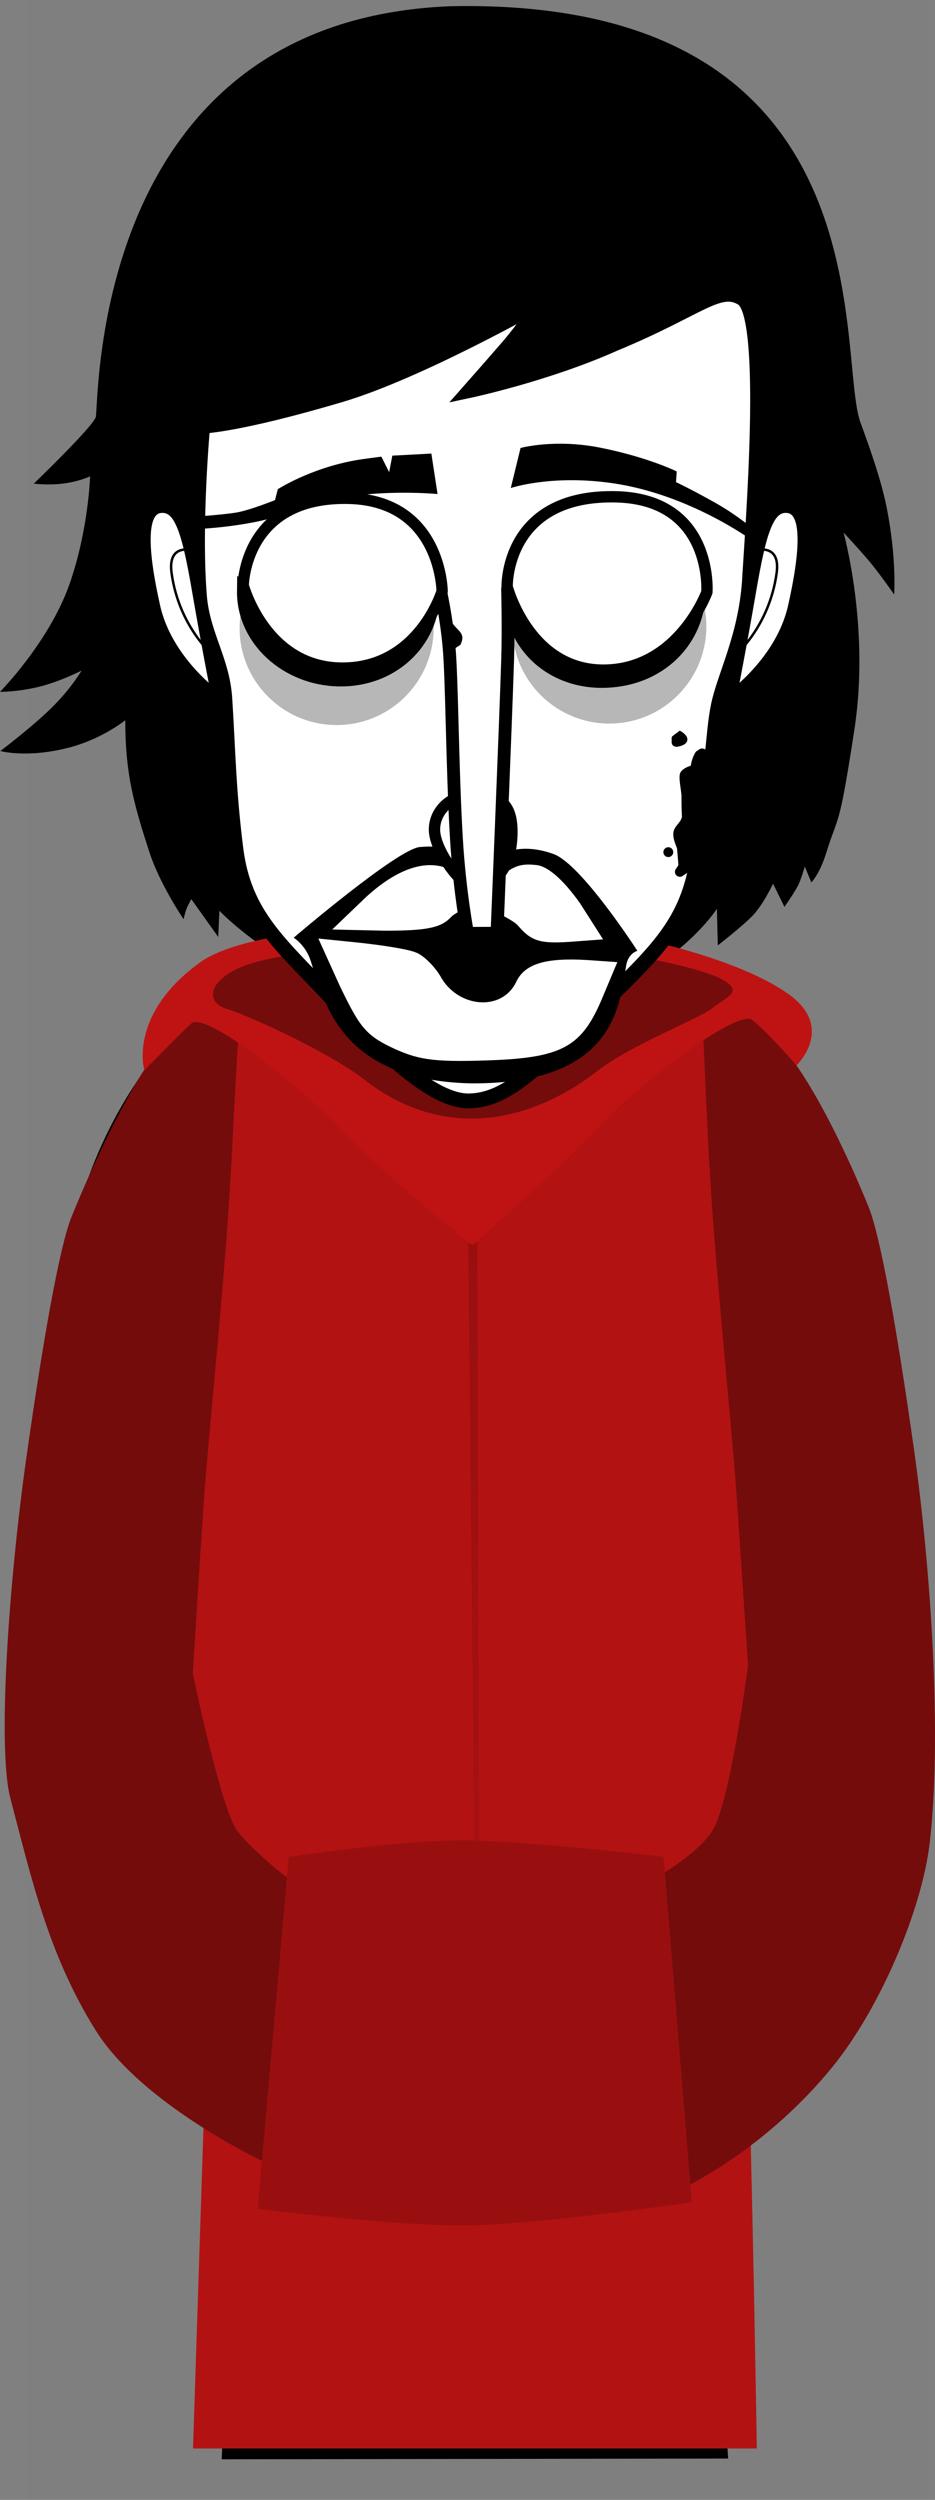 <svg version="1.1" xmlns="http://www.w3.org/2000/svg" xmlns:xlink="http://www.w3.org/1999/xlink" width="94.76" height="253.225" viewBox="0,0,94.76,253.225"><rect x="0" y="0" width="94.76" height="253.225" fill="#808080" stroke="none"/><defs><linearGradient x1="240.569" y1="182.177" x2="240.569" y2="304.209" gradientUnits="userSpaceOnUse" id="color-1"><stop offset="0" stop-color="#990f0f"/><stop offset="1" stop-color="#990f0f" stop-opacity="0"/></linearGradient></defs><g transform="translate(-192.504,-56.388)"><g data-paper-data="{&quot;isPaintingLayer&quot;:true}" fill-rule="nonzero" stroke-linejoin="miter" stroke-miterlimit="10" stroke-dasharray="" stroke-dashoffset="0" style="mix-blend-mode: normal"><path d="M195.284,309.613v-253.225h91.182v253.225z" fill-opacity="0.01" fill="#000000" stroke="none" stroke-width="0" stroke-linecap="butt"/><path d="M200.659,249.124c0,0 -0.348,-51.686 -0.421,-62.745c-0.055,-8.153 8.187,-36.761 40.202,-36.921c31.602,-0.158 39.857,29.487 39.849,36.897c-0.032,19.335 0.215,61.27 0.215,61.27l-10.132,2.495l-0.084,-60.525c0,0 0.075,-3.099 -2.816,-3.154c-3.434,-0.065 -2.945,3.116 -2.945,3.116c0,0 0.381,27.686 0.09,50.918c-0.11,8.805 -1.173,16.969 -1.138,22.745c0.097,15.717 1.753,41.208 1.753,41.208l-49.214,0.072c0,0 1.042,-24.793 1.068,-40.291c0.011,-6.283 -1.062,-15.453 -1.17,-25.239c-0.255,-23.132 0.296,-49.704 0.296,-49.704c0,0 0.279,-2.919 -2.886,-2.934c-3.111,-0.015 -2.816,2.909 -2.816,2.909l0.191,62.375z" fill="#ffffff" stroke="#000000" stroke-width="2" stroke-linecap="butt"/><path d="M255.628,200.334c-0.571,0 -1.034,-0.463 -1.034,-1.034c0,-0.571 0.463,-1.034 1.034,-1.034c0.571,0 1.034,0.463 1.034,1.034c0,0.571 -0.463,1.034 -1.034,1.034z" fill="#000000" stroke="none" stroke-width="1.5" stroke-linecap="butt"/><path d="M250.368,204.569c-4.463,-0.314 -6.552,-1.794 -6.17,-2.58c0.118,-0.242 2.846,1.064 6.97,1.305c6.409,0.375 8.51,-0.632 8.51,-0.632v1.346c0,0 -2.413,1.047 -9.311,0.561z" fill="#000000" stroke="#000000" stroke-width="0" stroke-linecap="butt"/><path d="M222.555,199.3c0,-0.571 0.463,-1.034 1.034,-1.034c0.571,0 1.034,0.463 1.034,1.034c0,0.571 -0.463,1.034 -1.034,1.034c-0.571,0 -1.034,-0.463 -1.034,-1.034z" fill="#000000" stroke="none" stroke-width="1.5" stroke-linecap="butt"/><path d="M228.849,204.569c-6.897,0.486 -9.311,-0.561 -9.311,-0.561v-1.346c0,0 2.101,1.007 8.51,0.632c4.124,-0.241 6.853,-1.547 6.97,-1.305c0.383,0.786 -1.706,2.266 -6.17,2.58z" fill="#000000" stroke="#000000" stroke-width="0" stroke-linecap="butt"/><path d="M240.129,261.121c-0.819,0 -1.483,-0.664 -1.483,-1.483c0,-0.819 0.664,-1.483 1.483,-1.483c0.819,0 1.483,0.664 1.483,1.483c0,0.819 -0.664,1.483 -1.483,1.483z" data-paper-data="{&quot;index&quot;:null}" fill="#000000" stroke="none" stroke-width="1.5" stroke-linecap="butt"/><path d="M212.066,304.406c0,0 0.91,-28.113 1.465,-44.645c0.345,-10.287 -1.352,-23.321 -1.655,-38.156c-0.338,-16.535 0.691,-34.4 0.691,-34.4l3.5,-31.327c0,0 2.673,-1.353 4.656,-2.748c1.983,-1.395 5.172,-2.804 5.172,-2.804c0,0 -2.933,6.18 -1.26,9.325c2.684,5.046 15.819,15.381 15.819,15.381c0,0 12.692,-9.25 15.223,-14.259c1.887,-3.735 -1.392,-10.446 -1.392,-10.446c0,0 3.913,1.52 6.166,2.947c2.253,1.427 4.754,3.605 4.754,3.605l1,29.331c0,0 2.386,16.332 2.855,34.144c0.38,14.45 -1.186,29.703 -0.86,39.366c0.565,16.765 1.006,44.687 1.006,44.687z" fill="#b31212" stroke="none" stroke-width="2" stroke-linecap="butt"/><path d="M219.764,275.617c0,0 -12.755,-5.849 -17.586,-13.597c-4.831,-7.748 -6.576,-15.725 -8.619,-23.463c-1.361,-5.153 -0.12,-22.204 1.585,-34.285c1.654,-11.716 3.365,-21.572 4.62,-24.655c2.43,-5.968 6.05,-13.576 9.233,-17.515c3.676,-4.55 8.017,-6.485 8.017,-6.485c0,0 -0.555,8.226 -0.975,17.019c-0.589,12.339 -2.403,28.749 -2.915,36.354c-0.474,7.046 -1.077,16.946 -1.077,16.946c0,0 2.87,13.799 4.53,15.941c1.742,2.247 5.687,5.24 5.687,5.24z" fill="#740c0c" stroke="none" stroke-width="2" stroke-linecap="butt"/><path d="M258.024,247.117c0,0 4.847,-2.483 6.66,-5.253c1.813,-2.77 3.634,-16.806 3.634,-16.806c0,0 -0.7,-10.318 -1.154,-17.068c-0.512,-7.605 -2.326,-24.015 -2.915,-36.354c-0.42,-8.793 -0.725,-16.269 -0.725,-16.269c0,0 4.766,2.456 8.926,7.873c2.873,3.741 5.934,10.123 8.074,15.377c1.255,3.082 2.966,12.939 4.62,24.655c1.706,12.081 2.843,29.009 1.585,39.785c-0.796,6.814 -5.032,16.778 -9.874,22.717c-7.449,9.135 -16.331,12.843 -16.331,12.843z" data-paper-data="{&quot;index&quot;:null}" fill="#740c0c" stroke="none" stroke-width="2" stroke-linecap="butt"/><path d="M195.927,105.38c0,0 6.163,-5.922 6.292,-6.788c0.337,-2.271 -0.168,-40.173 35.968,-41.574c44.636,-0.914 39.015,35.349 41.531,42.19c1.155,3.141 2.169,6.13 2.673,8.716c1.002,5.136 0.733,8.684 0.733,8.684c0,0 -1.365,-1.954 -2.33,-3.134c-0.964,-1.18 -2.801,-3.146 -2.801,-3.146c0,0 2.691,9.548 1.111,19.895c-1.585,10.379 -1.596,8.494 -2.857,12.541c-0.685,2.198 -1.513,3.008 -1.513,3.008l-0.668,-1.611c0,0 -0.355,1.272 -0.689,1.934c-0.352,0.699 -1.371,2.154 -1.371,2.154l-1.155,-2.347c0,0 -1.023,2.198 -2.16,3.333c-1.137,1.135 -3.439,2.913 -3.439,2.913l-0.092,-3.704c0,0 -7.06,11.018 -24.351,10.872c-16.306,-0.255 -26.072,-10.675 -26.072,-10.675l-0.116,2.655l-2.73,-3.83c0,0 -0.361,0.653 -0.489,0.986c-0.132,0.344 -0.291,1.048 -0.291,1.048c0,0 -2.394,-3.509 -3.449,-6.745c-1.651,-5.062 -2.462,-8.085 -2.462,-13.41c0,0 -2.339,1.899 -5.717,2.774c-4.233,1.097 -6.947,0.345 -6.947,0.345c0,0 3.608,-2.717 5.584,-4.77c1.76,-1.828 2.647,-3.377 2.647,-3.377c0,0 -2.108,1.085 -4.233,1.618c-2.217,0.556 -4.03,0.531 -4.03,0.531c0,0 4.975,-5.037 7.031,-10.874c1.941,-5.511 2.1,-10.957 2.1,-10.957c0,0 -1.362,0.662 -3.33,0.795c-1.248,0.085 -2.378,-0.049 -2.378,-0.049z" fill="#000000" stroke="none" stroke-width="1.5" stroke-linecap="butt"/><path d="M272.516,157.155c4.651,3.417 0.703,7.156 0.703,7.156c0,0 -2.749,-3.234 -4.48,-4.605c-1.397,-1.106 -10.833,5.907 -14.691,10.04c-4.095,4.387 -13.663,12.765 -13.663,12.765c0,0 -8.91,-7 -12.909,-11.322c-4.058,-4.387 -14.17,-12.484 -15.6,-11.124c-1.58,1.503 -4.741,4.746 -4.741,4.746c0,0 -1.693,-5.574 5.562,-10.881c4.881,-3.57 19.245,-3.916 28.188,-4.119c12.165,-0.276 26.265,3.403 31.63,7.344z" fill="#bf1313" stroke="#000000" stroke-width="0" stroke-linecap="round"/><path d="M265.564,155.532c2.474,1.312 0.578,1.81 -0.964,3.041c-1.308,1.044 -8.051,3.599 -11.488,6.258c-7.514,5.811 -16.183,6.772 -23.672,0.928c-3.616,-2.821 -11.876,-6.555 -13.898,-7.155c-2.022,-0.6 -2.081,-2.46 0.731,-3.946c4.349,-2.296 17.145,-2.519 25.112,-2.649c10.838,-0.178 21.705,2.211 24.179,3.523z" fill="#740c0c" stroke="#000000" stroke-width="0" stroke-linecap="round"/><path d="M212.713,116.702c-0.577,-7.293 0.335,-17.154 0.335,-17.154c0,0 3.411,-0.041 13.914,-3.144c8.07,-2.384 20.547,-9.487 20.547,-9.487c0,0 -2.16,3.005 -3.408,4.46c-1.327,1.547 -3.993,4.563 -3.993,4.563c0,0 7.838,-1.668 14.675,-4.729c8.568,-3.536 10.593,-6.053 12.95,-4.593c2.783,1.724 1.03,23.183 0.718,28.741c-0.422,5.669 -2.533,9.5 -3.15,12.521c-0.617,3.021 -0.41,6.137 -2.206,16.04c-1.121,6.18 -4.162,8.925 -10.019,14.661c-5.858,5.736 -9.054,9.253 -13.014,9.322c-3.811,0.066 -8.936,-5.1 -13.935,-10.382c-5.324,-5.625 -8.875,-8.477 -9.716,-15.14c-0.757,-6 -0.777,-9.909 -1.123,-15.248c-0.253,-3.903 -2.261,-6.445 -2.576,-10.428z" fill="#ffffff" stroke="#000000" stroke-width="1.5" stroke-linecap="butt"/><g stroke="none" stroke-linecap="butt"><path d="M257.098,152.698c0,0 -0.906,0.255 -1.12,1.424c-0.704,3.851 -0.912,12.11 -15.777,12.005c-13.147,-0.322 -14.8,-8.086 -16.229,-12.466c-0.501,-1.534 -1.701,-2.292 -1.701,-2.292c0,0 10.492,-8.969 12.772,-9.181c4.786,-0.444 6.254,2.336 6.254,2.336c0,0 2.216,-3.455 7.305,-1.629c2.826,1.014 8.496,9.803 8.496,9.803z" fill="#000000" stroke-width="0"/><path d="M251.307,147.913l2.318,3.63l-3.437,0.253c-2.989,0.193 -3.863,-0.094 -5.194,-1.657c-0.75,-0.888 -5.079,-2.455 -4.338,-3.002c3.503,-2.583 3.799,-3.399 6.211,-3.125c1.134,0.116 2.695,1.431 4.44,3.9z" data-paper-data="{&quot;noHover&quot;:false,&quot;origItem&quot;:[&quot;Path&quot;,{&quot;applyMatrix&quot;:true,&quot;segments&quot;:[[[909.31653,350.43747],[0.40624,0.04568],[-1.21874,-0.15224]],[[908.69153,352.70601],[-0.92188,-1.20278],[0.47656,0.61662]],[[910.43371,353.32263],[-1.0703,0.07612],[0,0]],[911.62121,353.25411],[[910.76965,351.88385],[0,0],[-0.625,-0.9744]]],&quot;closed&quot;:true,&quot;fillColor&quot;:[0,0,0]}]}" fill="#ffffff" stroke-width="0.5"/><path d="M240.913,147.089c0.59,0.752 -2.002,1.468 -2.67,2.167c-1.004,1.08 -2.329,1.408 -6.714,1.408l-5.356,-0.122l3.414,-3.274c3.927,-3.607 8.28,-4.926 11.327,-0.179z" data-paper-data="{&quot;noHover&quot;:false,&quot;origItem&quot;:[&quot;Path&quot;,{&quot;applyMatrix&quot;:true,&quot;segments&quot;:[[[903.19153,351.63263],[1.40626,-1.42354],[0,0]],[901.95715,352.87347],[[903.81653,352.87347],[0,0],[1.57032,0]],[[906.09779,352.37865],[-0.35938,0.4263],[0.42968,-0.49482]],[[906.05091,351.18349],[0.47656,0.6699],[-0.75782,-1.07336]]],&quot;closed&quot;:true,&quot;fillColor&quot;:[0,0,0]}]}" fill="#ffffff" stroke-width="0.5"/><path d="M228.903,151.878c2.313,0.251 4.887,0.643 5.694,0.971c0.785,0.251 1.914,1.394 2.525,2.397c1.723,3.221 6.25,3.68 7.712,0.574c0.873,-1.813 2.988,-2.436 7.176,-2.186l3.061,0.212l-1.452,3.456c-2.116,5.131 -4.043,6.249 -11.766,6.5c-5.651,0.193 -7.092,-0.101 -9.753,-1.354c-2.596,-1.254 -3.232,-2.198 -5.174,-6.23l-2.159,-4.761l4.136,0.421z" data-paper-data="{&quot;noHover&quot;:false,&quot;origItem&quot;:[&quot;Path&quot;,{&quot;applyMatrix&quot;:true,&quot;segments&quot;:[[902.93373,353.49771],[901.45717,353.32263],[[902.23843,355.17247],[0,0],[0.69532,1.59102]],[[904.07437,357.56281],[-0.92968,-0.49482],[0.95312,0.49482]],[[907.45719,358.05763],[-2.02344,0.07612],[2.76562,-0.09896]],[[911.59781,355.59117],[-0.7578,2.02494],[0,0]],[912.12125,354.25137],[[911.02749,354.17525],[0,0],[-1.5,-0.09896]],[[908.64467,354.96695],[0.3125,-0.71558],[-0.52344,1.22562]],[[905.86343,354.84515],[0.61718,1.2713],[-0.21874,-0.39586]],[[904.95719,353.90119],[0.28124,0.09896],[-0.28906,-0.12942]],[[902.93375,353.49773],[0.82812,0.09896],[0,0]]],&quot;closed&quot;:true,&quot;fillColor&quot;:[0,0,0]}]}" fill="#ffffff" stroke-width="0.5"/></g><path d="M261.018,105.228c0,0 1.413,0.654 3.895,2.044c2.267,1.269 3.94,2.705 3.94,2.705l-0.075,1.184c0,0 -6.354,-4.688 -14.166,-5.824c-6.246,-0.908 -10.341,0.487 -10.341,0.487l0.989,-4.058c0,0 3.432,-0.953 8.08,-0.03c4.813,0.956 7.748,2.405 7.748,2.405z" data-paper-data="{&quot;index&quot;:null}" fill="#000000" stroke="none" stroke-width="1.5" stroke-linecap="butt"/><path d="M244.469,118.883c1.666,4.017 5.841,6.618 10.376,6.098c4.536,-0.52 8.013,-3.998 8.727,-8.288c0.219,0.648 0.373,1.328 0.454,2.035c0.619,5.395 -3.254,10.271 -8.649,10.889c-5.395,0.619 -10.271,-3.254 -10.889,-8.649c-0.081,-0.707 -0.085,-1.405 -0.019,-2.085z" data-paper-data="{&quot;index&quot;:null}" fill="#b7b7b7" stroke="none" stroke-width="0" stroke-linecap="butt"/><path d="M240.345,146.129c-1.034,0 -3.538,-3.26 -3.787,-5.364c-0.222,-1.882 1.315,-3.828 3.787,-3.828c2.472,0 4.202,0.491 4.03,4.189c-0.146,3.138 -1.558,5.003 -4.03,5.003z" fill="#ffffff" stroke="#000000" stroke-width="1.15" stroke-linecap="butt"/><path d="M243.947,116.035c0,0 0.103,3.97 0.006,7.127c-0.192,6.251 -1.081,27.761 -1.081,27.761l-2.982,0.009c0,0 -0.803,-4.173 -1.123,-9.5c-0.434,-7.211 -0.45,-16.293 -0.763,-19.632c-0.298,-3.165 -0.896,-5.715 -0.896,-5.715" fill="#ffffff" stroke="#000000" stroke-width="1.3" stroke-linecap="round"/><path d="M236.432,120.641c-0.355,5.419 -5.036,9.524 -10.455,9.169c-5.419,-0.355 -9.524,-5.036 -9.169,-10.455c0.047,-0.71 0.167,-1.397 0.354,-2.055c0.922,4.25 4.564,7.555 9.12,7.853c4.556,0.299 8.599,-2.503 10.067,-6.596c0.099,0.676 0.129,1.374 0.083,2.083z" fill="#b7b7b7" stroke="none" stroke-width="0" stroke-linecap="butt"/><path d="M214.413,126.825c0,0 -4.932,-3.517 -6.164,-8.975c-1.296,-5.743 -1.461,-9.733 0.48,-9.992c1.941,-0.259 2.703,2.377 3.733,8.356c1.029,5.979 1.951,10.611 1.951,10.611z" data-paper-data="{&quot;index&quot;:null}" fill="#ffffff" stroke="#000000" stroke-width="1" stroke-linecap="butt"/><path d="M214.21,122.877c0,0 -3.564,-2.923 -4.318,-8.451c-0.421,-3.083 2.157,-2.28 2.157,-2.28" fill="none" stroke="#000000" stroke-width="0.25" stroke-linecap="round"/><path d="M217.223,116.222c0.071,-4.892 4.838,-8.936 10.211,-8.858c5.373,0.078 9.027,4.248 8.956,9.14c-0.071,4.892 -4.124,8.794 -9.497,8.716c-5.373,-0.078 -9.742,-4.107 -9.671,-8.999z" fill="#ffffff" stroke="#000000" stroke-width="1.4" stroke-linecap="butt"/><path d="M222.697,116.566c0.033,-2.305 1.929,-4.146 4.234,-4.113c2.305,0.033 4.146,1.929 4.113,4.234c-0.033,2.305 -1.929,4.146 -4.234,4.113c-2.305,-0.033 -4.146,-1.929 -4.113,-4.234z" fill="#000000" stroke="none" stroke-width="1.5" stroke-linecap="butt"/><path d="M244.28,116.222c0.204,-4.888 4.453,-8.858 9.77,-8.858c5.318,0 9.275,3.966 9.275,8.858c0,4.892 -3.886,9.071 -9.7,9.142c-5.53,0.067 -9.558,-4.037 -9.345,-9.142z" fill="#ffffff" stroke="#000000" stroke-width="1.4" stroke-linecap="butt"/><path d="M249.739,116.308c0,-2.345 1.901,-4.246 4.246,-4.246c2.345,0 4.246,1.901 4.246,4.246c0,2.345 -1.901,4.246 -4.246,4.246c-2.345,0 -4.246,-1.901 -4.246,-4.246z" fill="#000000" stroke="none" stroke-width="1.5" stroke-linecap="butt"/><path d="M217.155,115.689c0,0 0.064,-9.015 10.601,-8.825c9.471,0.166 9.556,9.407 9.556,9.407c0,0 -2.303,7.706 -9.973,7.792c-7.92,0.089 -10.183,-8.374 -10.183,-8.374z" fill="#ffffff" stroke="#000000" stroke-width="1.15" stroke-linecap="butt"/><path d="M243.902,115.82c0,0 -0.247,-9.458 11.198,-9.103c9.714,0.333 9.047,9.652 9.047,9.652c0,0 -2.838,7.756 -10.297,7.898c-7.711,0.148 -9.948,-8.447 -9.948,-8.447z" fill="#ffffff" stroke="#000000" stroke-width="1.15" stroke-linecap="butt"/><path d="M220.66,105.94c0,0 3.213,-2.083 7.824,-2.919c0.83,-0.15 2.668,-0.377 2.668,-0.377l0.792,1.57l0.322,-1.671l3.956,-0.211l0.626,4.1c0,0 -3.878,-0.371 -8.034,0.124c-5.558,0.661 -6.509,1.961 -10.711,2.759c-3.601,0.684 -6.703,0.699 -6.703,0.699l-0.125,-1.226c0,0 3.59,-0.215 5.211,-0.488c1.339,-0.226 3.888,-1.254 3.888,-1.254z" fill="#000000" stroke="none" stroke-width="1.5" stroke-linecap="butt"/><path d="M268.646,116.214c1.029,-5.979 1.791,-8.615 3.733,-8.356c1.941,0.259 1.776,4.249 0.48,9.992c-1.232,5.458 -6.164,8.975 -6.164,8.975c0,0 0.922,-4.633 1.951,-10.611z" data-paper-data="{&quot;index&quot;:null}" fill="#ffffff" stroke="#000000" stroke-width="1" stroke-linecap="butt"/><path d="M269.058,112.147c0,0 2.578,-0.803 2.157,2.28c-0.754,5.527 -4.318,8.451 -4.318,8.451" data-paper-data="{&quot;index&quot;:null}" fill="none" stroke="#000000" stroke-width="0.25" stroke-linecap="round"/><path d="M263.268,132.381c0.739,-0.808 2.251,1.359 1.13,2.308c0.095,0.73 -0.542,1.66 -0.758,2.591c0.116,1.169 0.075,2.37 -0.237,3.319v0.439c0,0.276 -0.224,0.5 -0.5,0.5c-0.002,0 -0.004,-0 -0.005,-0c0.167,0.672 0.34,1.258 0.48,1.675c0,0 0.158,0.474 -0.316,0.632c-0.114,0.038 -0.209,0.039 -0.288,0.02c-0.055,0.451 -0.251,0.684 -0.634,0.859l0.042,0.063l-0.494,0.33c-0.08,0.055 -0.178,0.088 -0.283,0.088c-0.276,0 -0.5,-0.224 -0.5,-0.5c0,-0.105 0.032,-0.203 0.088,-0.283l0.265,-0.397c-0.036,-0.578 -0.097,-1.137 -0.139,-1.705c-0.185,-0.479 -0.39,-0.954 -0.38,-1.467c0.015,-0.741 0.665,-1.018 0.854,-1.626c0.008,-0.026 0.016,-0.053 0.024,-0.079c-0.037,-0.671 -0.046,-1.363 -0.046,-2.109c0,-0.551 -0.362,-1.955 -0.107,-2.403c0.196,-0.345 0.616,-0.544 1.05,-0.685c0.062,-0.516 0.289,-1.073 0.475,-1.357c0,0 0.104,-0.156 0.281,-0.213z" fill="#000000" stroke="none" stroke-width="0.5" stroke-linecap="butt"/><path d="M259.736,142.706c0,-0.276 0.224,-0.5 0.5,-0.5c0.276,0 0.5,0.224 0.5,0.5c0,0.276 -0.224,0.5 -0.5,0.5c-0.276,0 -0.5,-0.224 -0.5,-0.5z" fill="#000000" stroke="none" stroke-width="0.5" stroke-linecap="butt"/><path d="M260.59,131.38c-0.067,-0.199 0.033,-0.398 0.033,-0.398l0.772,-0.584c1.176,0.622 0.967,1.487 -0.325,1.641c0,0 -0.5,0 -0.5,-0.5c0,-0.06 0.007,-0.113 0.02,-0.159z" fill="#000000" stroke="none" stroke-width="0.5" stroke-linecap="butt"/><path d="M238.016,121.797c-0.224,-0.447 0.224,-0.671 0.224,-0.671l0.093,0.027c0.272,-0.136 -0.599,-0.777 -0.857,-1.16c0,0 -0.277,-0.416 0.139,-0.693c0.416,-0.277 0.693,0.139 0.693,0.139c0.619,0.939 1.44,1.071 0.857,2.269l-0.478,0.313c0,0 -0.447,0.224 -0.671,-0.224z" fill="#000000" stroke="none" stroke-width="0.5" stroke-linecap="butt"/><path d="M240.385,182.507l0.501,-0.33l0.288,122.032l-1.212,-121.955z" fill="url(#color-1)" stroke="#000000" stroke-width="0" stroke-linecap="round"/><path d="M218.622,280.135l3.145,-35.667c0,0 11.409,-1.667 17.466,-1.667c6.565,0 20.521,1.667 20.521,1.667l2.868,35c0,0 -15.278,2.231 -22.729,2.344c-7.208,0.109 -21.271,-1.678 -21.271,-1.678z" fill="#990f0f" stroke="none" stroke-width="2" stroke-linecap="butt"/></g></g></svg>